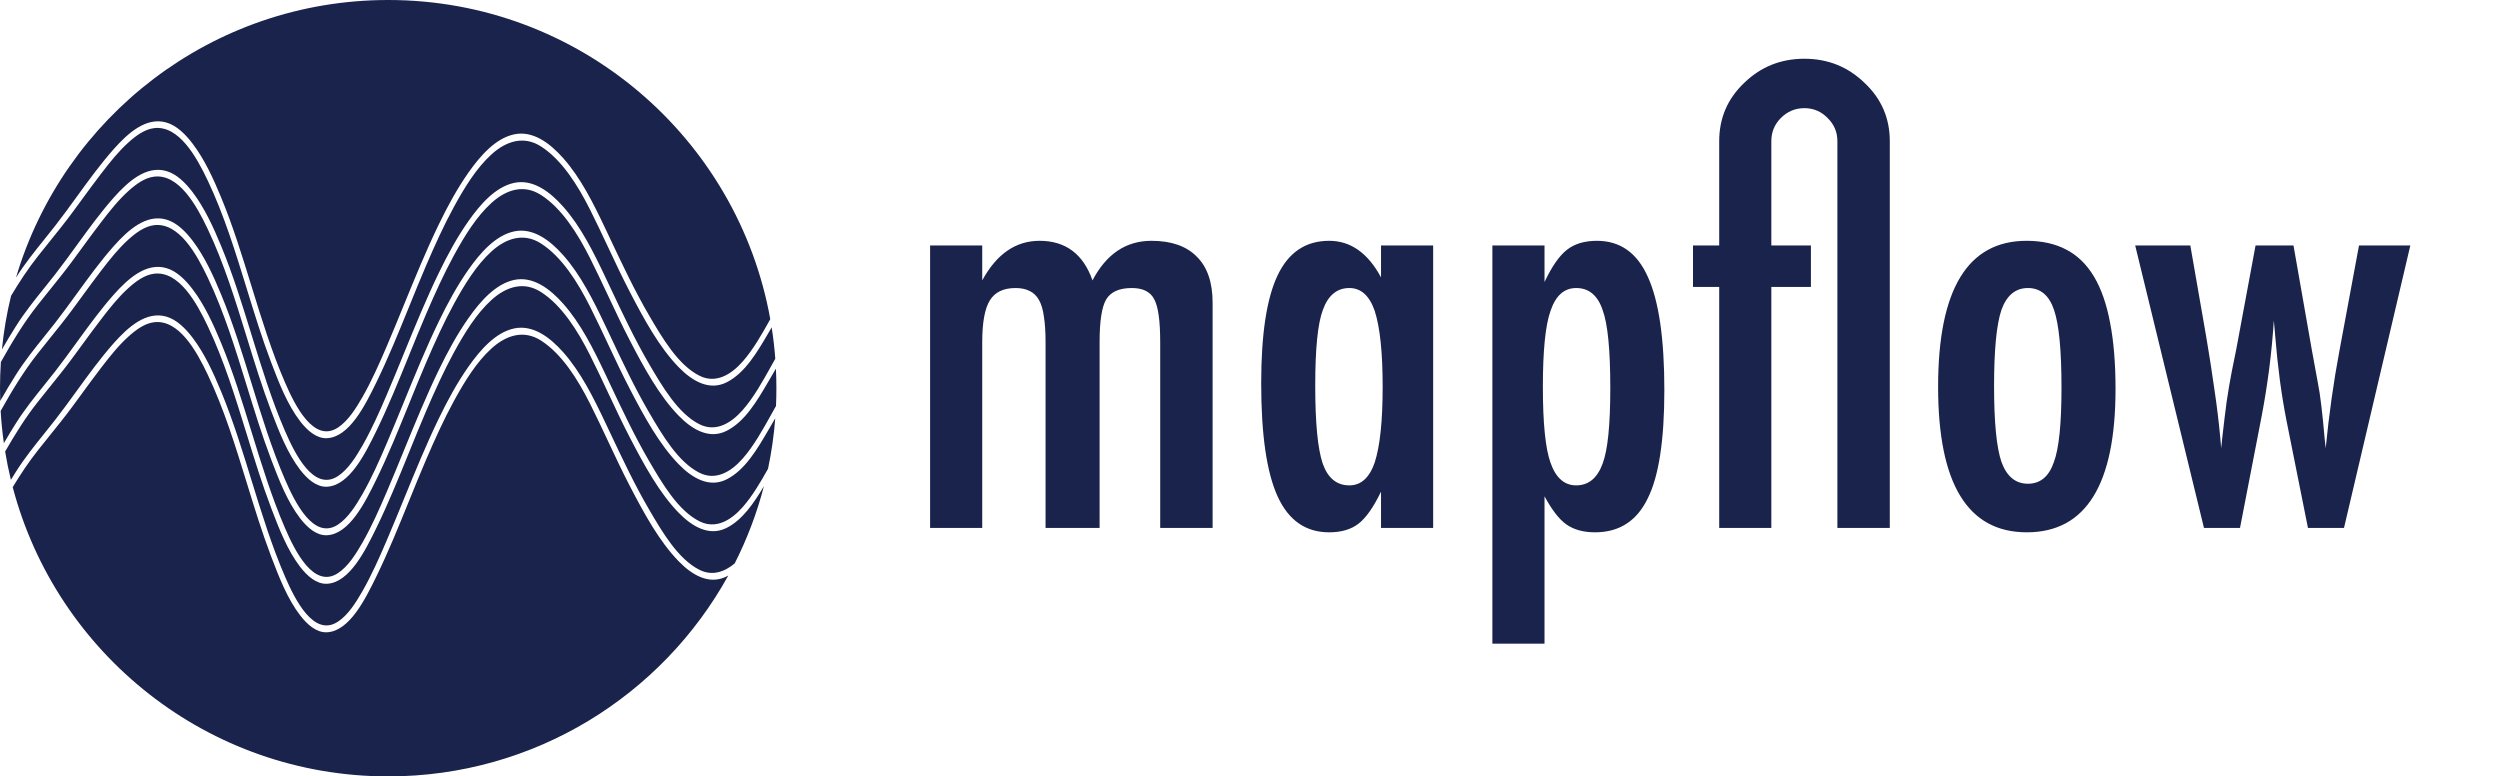 <svg width="161" height="50" viewBox="0 0 161 50" fill="none" xmlns="http://www.w3.org/2000/svg">
<path d="M59.898 15.807H63.256V18.057C64.182 16.357 65.412 15.508 66.947 15.508C68.623 15.508 69.76 16.357 70.357 18.057C71.248 16.357 72.514 15.508 74.154 15.508C75.432 15.508 76.404 15.848 77.072 16.527C77.752 17.195 78.092 18.186 78.092 19.498V34H74.717V22.029C74.717 20.658 74.588 19.738 74.33 19.27C74.084 18.789 73.603 18.549 72.889 18.549C72.08 18.549 71.529 18.795 71.236 19.287C70.955 19.768 70.814 20.682 70.814 22.029V34H67.334V22.029C67.334 21.385 67.299 20.84 67.228 20.395C67.17 19.949 67.064 19.592 66.912 19.322C66.76 19.053 66.561 18.859 66.314 18.742C66.068 18.613 65.764 18.549 65.4 18.549C64.627 18.549 64.076 18.812 63.748 19.34C63.42 19.867 63.256 20.764 63.256 22.029V34H59.898V15.807ZM92.295 15.807V34H88.938V31.662C88.457 32.658 87.977 33.344 87.496 33.719C87.016 34.094 86.383 34.281 85.598 34.281C84.086 34.281 82.978 33.508 82.275 31.961C81.572 30.414 81.221 27.988 81.221 24.684C81.221 21.531 81.572 19.217 82.275 17.74C82.978 16.252 84.086 15.508 85.598 15.508C86.981 15.508 88.094 16.293 88.938 17.863V15.807H92.295ZM84.701 24.824C84.701 27.215 84.859 28.885 85.176 29.834C85.504 30.783 86.078 31.258 86.898 31.258C87.648 31.258 88.193 30.766 88.533 29.781C88.873 28.727 89.043 27.104 89.043 24.912C89.043 22.709 88.873 21.08 88.533 20.025C88.193 19.041 87.648 18.549 86.898 18.549C86.102 18.549 85.533 19.018 85.193 19.955C84.865 20.822 84.701 22.445 84.701 24.824ZM96.109 41.453V15.807H99.467V18.162C99.936 17.166 100.416 16.475 100.908 16.088C101.4 15.701 102.045 15.508 102.842 15.508C104.342 15.508 105.438 16.287 106.129 17.846C106.832 19.393 107.184 21.818 107.184 25.123C107.184 28.357 106.826 30.684 106.111 32.102C105.408 33.555 104.277 34.281 102.719 34.281C101.969 34.281 101.354 34.111 100.873 33.772C100.639 33.607 100.404 33.373 100.17 33.068C99.936 32.764 99.701 32.395 99.467 31.961V41.453H96.109ZM103.703 25C103.703 22.527 103.539 20.852 103.211 19.973C102.895 19.023 102.326 18.549 101.506 18.549C100.732 18.549 100.182 19.041 99.853 20.025C99.525 20.939 99.361 22.568 99.361 24.912C99.361 27.256 99.525 28.885 99.853 29.799C100.193 30.771 100.744 31.258 101.506 31.258C102.303 31.258 102.871 30.789 103.211 29.852C103.539 28.984 103.703 27.367 103.703 25ZM121.703 34H118.328V9.092C118.328 8.506 118.117 8.008 117.695 7.598C117.285 7.176 116.787 6.965 116.201 6.965C115.615 6.965 115.111 7.176 114.689 7.598C114.279 8.008 114.074 8.506 114.074 9.092V15.807H116.623V18.479H114.074V34H110.717V18.479H109.029V15.807H110.717V9.092C110.717 7.604 111.256 6.35 112.334 5.33C113.4 4.299 114.689 3.783 116.201 3.783C117.713 3.783 119.002 4.299 120.068 5.33C121.158 6.35 121.703 7.604 121.703 9.092V34ZM136.24 25.053C136.24 31.205 134.336 34.281 130.527 34.281C126.719 34.281 124.814 31.158 124.814 24.912C124.814 18.643 126.713 15.508 130.51 15.508C131.494 15.508 132.344 15.695 133.059 16.07C133.785 16.445 134.383 17.025 134.852 17.811C135.32 18.596 135.666 19.586 135.889 20.781C136.123 21.977 136.24 23.4 136.24 25.053ZM132.76 24.965C132.76 22.574 132.602 20.91 132.285 19.973C131.969 19.023 131.406 18.549 130.598 18.549C129.801 18.549 129.232 19.018 128.893 19.955C128.576 20.893 128.418 22.527 128.418 24.859C128.418 27.191 128.576 28.82 128.893 29.746C129.232 30.684 129.801 31.152 130.598 31.152C131.395 31.152 131.951 30.689 132.268 29.764C132.596 28.896 132.76 27.297 132.76 24.965ZM137.506 15.807H141.057L142.076 21.66C142.275 22.832 142.451 23.963 142.604 25.053C142.768 26.143 142.896 27.203 142.99 28.234L143.043 28.867L143.113 28.199C143.207 27.355 143.301 26.582 143.395 25.879C143.5 25.164 143.611 24.508 143.729 23.91L144.01 22.521L145.258 15.807H147.701L148.879 22.521L149.266 24.631C149.348 25.029 149.424 25.527 149.494 26.125C149.564 26.711 149.635 27.408 149.705 28.217L149.775 28.867C149.986 26.688 150.285 24.572 150.672 22.521L151.92 15.807H155.225L150.953 34H148.633L147.244 27.057C147.08 26.213 146.939 25.352 146.822 24.473C146.705 23.582 146.605 22.639 146.523 21.643C146.512 21.525 146.5 21.385 146.488 21.221C146.477 21.057 146.459 20.863 146.436 20.641C146.365 21.707 146.266 22.744 146.137 23.752C146.008 24.748 145.85 25.744 145.662 26.74L144.256 34H141.936L137.506 15.807Z" fill="#1A234B"/>
<path fill-rule="evenodd" clip-rule="evenodd" d="M47.313 36.287C48.109 34.716 48.745 33.049 49.197 31.308C48.537 32.417 47.811 33.49 46.781 34.003C45.675 34.554 44.578 33.918 43.708 33.023C42.454 31.735 41.474 29.929 40.587 28.223C40.087 27.265 39.624 26.277 39.16 25.29L39.16 25.289L39.16 25.289L39.16 25.289C38.777 24.474 38.394 23.659 37.992 22.86C37.195 21.279 36.177 19.666 34.847 18.811C33.745 18.101 32.611 18.442 31.641 19.327C30.681 20.202 29.916 21.447 29.243 22.677C28.581 23.889 28.002 25.173 27.445 26.466C27.064 27.353 26.699 28.253 26.334 29.153L26.334 29.153L26.334 29.153L26.334 29.153L26.334 29.153C25.662 30.807 24.991 32.462 24.218 34.04C23.528 35.448 22.503 37.534 21.048 37.595C20.378 37.621 19.788 37.098 19.334 36.51C18.513 35.446 17.967 34.042 17.461 32.709C16.876 31.168 16.384 29.57 15.893 27.973C15.159 25.59 14.425 23.208 13.385 21.016C12.652 19.471 11.521 17.439 9.928 17.626C9.324 17.697 8.763 18.106 8.276 18.545C7.64 19.117 7.078 19.822 6.534 20.531C6.109 21.083 5.696 21.649 5.282 22.214L5.282 22.215C5.068 22.508 4.854 22.801 4.638 23.092C4.163 23.733 3.668 24.346 3.173 24.96L3.173 24.96L3.173 24.96L3.173 24.96C2.925 25.268 2.678 25.575 2.432 25.887C1.657 26.866 0.976 27.953 0.331 29.078C0.432 29.695 0.556 30.304 0.701 30.904C0.81 30.726 0.92 30.549 1.031 30.374C1.595 29.485 2.228 28.697 2.864 27.907L2.864 27.907C3.092 27.622 3.321 27.338 3.547 27.048C4.022 26.438 4.482 25.806 4.941 25.173C5.711 24.113 6.481 23.052 7.327 22.099C8.251 21.058 9.42 20.02 10.706 20.388C11.375 20.578 11.949 21.148 12.418 21.77C13.168 22.762 13.734 23.987 14.236 25.203C15.003 27.054 15.603 29.003 16.203 30.95C16.85 33.048 17.496 35.145 18.35 37.121C18.989 38.602 20.21 41.068 21.772 40.03C22.42 39.599 22.917 38.812 23.343 38.069C23.93 37.04 24.425 35.924 24.903 34.808C25.282 33.922 25.649 33.026 26.015 32.13L26.015 32.129L26.015 32.129L26.015 32.129L26.015 32.129L26.015 32.129C26.729 30.383 27.444 28.636 28.255 26.96C28.821 25.788 29.442 24.648 30.162 23.622C30.944 22.508 31.921 21.409 33.106 21.153C34.304 20.895 35.395 21.697 36.27 22.683C37.399 23.958 38.209 25.583 38.985 27.221C39.082 27.426 39.179 27.631 39.276 27.836L39.276 27.836C40.074 29.526 40.871 31.217 41.794 32.8C42.653 34.272 43.682 36.024 45.06 36.704C45.864 37.1 46.639 36.846 47.313 36.287ZM47.828 32.658C48.448 31.953 48.966 31.072 49.461 30.19C49.684 29.13 49.841 28.044 49.926 26.939C49.849 27.073 49.771 27.205 49.693 27.338C49.632 27.442 49.57 27.548 49.508 27.654C48.76 28.937 47.975 30.284 46.781 30.878C45.675 31.429 44.578 30.793 43.708 29.898C42.454 28.61 41.474 26.804 40.587 25.098C40.087 24.14 39.624 23.152 39.16 22.164L39.16 22.164L39.16 22.164C38.777 21.349 38.394 20.534 37.992 19.735C37.195 18.154 36.177 16.541 34.847 15.685C33.745 14.976 32.611 15.318 31.641 16.202C30.681 17.077 29.916 18.322 29.243 19.552C28.581 20.764 28.002 22.048 27.445 23.341C27.064 24.228 26.699 25.128 26.334 26.028L26.334 26.028L26.334 26.028L26.334 26.028C25.662 27.682 24.991 29.337 24.218 30.915C23.528 32.323 22.503 34.409 21.048 34.47C20.378 34.496 19.788 33.973 19.334 33.385C18.513 32.321 17.967 30.917 17.461 29.584C16.876 28.043 16.384 26.445 15.893 24.848C15.159 22.465 14.425 20.083 13.385 17.891C12.652 16.346 11.521 14.314 9.928 14.501C9.324 14.572 8.763 14.981 8.276 15.42C7.64 15.992 7.078 16.697 6.534 17.406C6.109 17.958 5.696 18.524 5.282 19.089L5.282 19.09C5.068 19.383 4.854 19.676 4.638 19.967C4.163 20.608 3.668 21.221 3.173 21.835L3.173 21.835L3.173 21.835C2.925 22.142 2.678 22.45 2.432 22.762C1.541 23.889 0.773 25.157 0.042 26.463C0.083 27.164 0.152 27.856 0.249 28.54C0.503 28.103 0.763 27.672 1.031 27.249C1.595 26.36 2.228 25.572 2.864 24.782L2.864 24.782C3.092 24.497 3.321 24.213 3.547 23.923C4.022 23.313 4.482 22.681 4.941 22.048C5.711 20.988 6.481 19.927 7.327 18.974C8.251 17.933 9.42 16.895 10.706 17.263C11.375 17.453 11.949 18.023 12.418 18.645C13.168 19.637 13.734 20.862 14.236 22.078C15.003 23.929 15.603 25.878 16.203 27.825C16.85 29.923 17.496 32.02 18.35 33.996C18.989 35.477 20.21 37.943 21.772 36.905C22.42 36.474 22.917 35.687 23.343 34.944C23.93 33.915 24.425 32.799 24.903 31.683C25.282 30.797 25.649 29.901 26.015 29.005L26.015 29.005L26.015 29.004L26.015 29.004L26.015 29.004L26.015 29.004L26.015 29.004C26.729 27.258 27.444 25.511 28.255 23.835C28.821 22.663 29.442 21.523 30.162 20.497C30.944 19.383 31.921 18.284 33.106 18.028C34.304 17.77 35.395 18.572 36.27 19.558C37.399 20.833 38.209 22.458 38.985 24.096C39.082 24.301 39.179 24.506 39.276 24.711L39.276 24.711C40.074 26.401 40.871 28.092 41.794 29.675C42.653 31.147 43.682 32.899 45.06 33.579C46.078 34.081 47.05 33.54 47.828 32.658ZM0.013 25.823C0.342 25.247 0.679 24.678 1.031 24.124C1.595 23.235 2.228 22.447 2.864 21.657L2.864 21.657C3.092 21.372 3.321 21.088 3.547 20.798C4.022 20.188 4.482 19.556 4.941 18.923C5.711 17.863 6.481 16.802 7.327 15.849C8.251 14.808 9.42 13.77 10.706 14.138C11.375 14.328 11.949 14.898 12.418 15.52C13.168 16.512 13.734 17.737 14.236 18.953C15.003 20.804 15.603 22.752 16.203 24.7L16.203 24.7C16.85 26.798 17.496 28.895 18.35 30.871C18.989 32.352 20.21 34.818 21.772 33.78C22.42 33.349 22.917 32.562 23.343 31.819C23.93 30.79 24.425 29.674 24.903 28.558C25.282 27.672 25.649 26.776 26.015 25.88L26.015 25.879L26.015 25.879L26.015 25.879L26.015 25.879C26.729 24.133 27.444 22.386 28.255 20.71C28.821 19.538 29.442 18.398 30.162 17.372C30.944 16.258 31.921 15.159 33.106 14.903C34.304 14.645 35.395 15.447 36.27 16.433C37.399 17.708 38.209 19.333 38.985 20.971C39.082 21.176 39.179 21.381 39.276 21.586L39.276 21.586C40.074 23.276 40.871 24.967 41.794 26.55C42.653 28.022 43.682 29.774 45.06 30.454C46.078 30.956 47.05 30.415 47.828 29.533C48.533 28.731 49.106 27.702 49.663 26.703L49.663 26.701C49.767 26.515 49.871 26.329 49.974 26.147C49.991 25.767 50 25.384 50 25C50 24.578 49.989 24.157 49.969 23.74C49.877 23.898 49.786 24.056 49.693 24.213C49.632 24.317 49.57 24.423 49.508 24.529C48.76 25.812 47.975 27.159 46.781 27.753C45.675 28.304 44.578 27.668 43.708 26.773C42.454 25.485 41.474 23.679 40.587 21.973C40.087 21.015 39.624 20.027 39.16 19.039L39.16 19.039C38.777 18.224 38.394 17.409 37.992 16.61C37.195 15.029 36.177 13.416 34.847 12.56C33.745 11.851 32.611 12.193 31.641 13.077C30.681 13.952 29.916 15.197 29.243 16.427C28.581 17.639 28.002 18.923 27.445 20.216C27.064 21.103 26.699 22.003 26.334 22.903L26.334 22.903L26.334 22.903C25.662 24.557 24.991 26.212 24.218 27.79C23.528 29.198 22.503 31.284 21.048 31.345C20.378 31.372 19.788 30.848 19.334 30.26C18.513 29.195 17.967 27.792 17.461 26.459C16.876 24.918 16.384 23.32 15.893 21.723C15.159 19.34 14.425 16.958 13.385 14.766C12.652 13.221 11.521 11.189 9.928 11.376C9.324 11.447 8.763 11.856 8.276 12.295C7.64 12.867 7.078 13.572 6.534 14.281C6.109 14.833 5.696 15.399 5.282 15.964L5.282 15.965C5.068 16.258 4.854 16.551 4.638 16.842C4.163 17.483 3.668 18.096 3.173 18.71L3.173 18.71C2.926 19.017 2.678 19.325 2.432 19.637C1.546 20.757 0.783 22.016 0.056 23.314C0.019 23.871 0 24.433 0 25C0 25.276 0.004 25.55 0.013 25.823ZM49.695 21.084C49.8 21.748 49.878 22.421 49.929 23.102C49.84 23.259 49.752 23.418 49.663 23.578C49.106 24.577 48.533 25.606 47.828 26.408C47.05 27.29 46.078 27.831 45.06 27.329C43.682 26.649 42.653 24.897 41.794 23.425C40.871 21.842 40.074 20.151 39.276 18.461L39.276 18.461C39.179 18.256 39.082 18.051 38.985 17.846C38.209 16.208 37.399 14.583 36.27 13.309C35.395 12.322 34.304 11.52 33.106 11.778C31.921 12.034 30.944 13.133 30.162 14.247C29.442 15.273 28.821 16.413 28.255 17.585C27.444 19.261 26.729 21.008 26.015 22.754L26.015 22.754L26.015 22.754C25.649 23.651 25.282 24.547 24.903 25.433C24.425 26.549 23.93 27.665 23.343 28.694C22.917 29.437 22.42 30.224 21.772 30.655C20.21 31.693 18.989 29.227 18.35 27.746C17.496 25.77 16.85 23.673 16.203 21.575L16.203 21.575C15.603 19.627 15.003 17.679 14.236 15.828C13.734 14.612 13.168 13.386 12.418 12.395C11.949 11.773 11.375 11.203 10.706 11.013C9.42 10.645 8.251 11.683 7.327 12.724C6.481 13.677 5.711 14.738 4.941 15.798L4.941 15.798C4.482 16.431 4.022 17.063 3.547 17.673C3.321 17.963 3.092 18.247 2.864 18.532L2.864 18.532C2.228 19.322 1.595 20.11 1.031 20.999C0.718 21.492 0.417 21.997 0.123 22.508C0.239 21.329 0.438 20.175 0.712 19.051C1.245 18.159 1.808 17.301 2.432 16.512C2.678 16.2 2.926 15.892 3.173 15.585C3.668 14.971 4.163 14.358 4.638 13.717C4.854 13.426 5.068 13.133 5.282 12.84C5.696 12.274 6.109 11.708 6.534 11.156C7.078 10.447 7.64 9.742 8.276 9.17C8.763 8.731 9.324 8.322 9.928 8.251C11.521 8.064 12.652 10.096 13.385 11.641C14.425 13.833 15.159 16.215 15.893 18.598C16.384 20.195 16.876 21.793 17.461 23.334C17.967 24.667 18.513 26.07 19.334 27.135C19.788 27.723 20.378 28.247 21.048 28.22C22.503 28.159 23.528 26.073 24.218 24.665C24.991 23.086 25.662 21.432 26.334 19.778C26.699 18.878 27.064 17.978 27.445 17.091C28.002 15.798 28.581 14.514 29.243 13.303C29.916 12.072 30.681 10.827 31.641 9.952C32.611 9.068 33.745 8.726 34.847 9.435C36.177 10.291 37.195 11.904 37.992 13.485C38.394 14.284 38.777 15.099 39.16 15.914C39.624 16.902 40.087 17.89 40.587 18.848C41.474 20.554 42.454 22.36 43.708 23.648C44.578 24.543 45.675 25.179 46.781 24.628C47.975 24.034 48.76 22.687 49.508 21.404C49.57 21.298 49.632 21.192 49.693 21.088C49.694 21.087 49.694 21.085 49.695 21.084ZM49.606 20.555C49.067 21.521 48.509 22.508 47.828 23.283C47.05 24.165 46.078 24.706 45.06 24.204C43.682 23.524 42.653 21.772 41.794 20.3C40.871 18.716 40.074 17.026 39.276 15.336C39.179 15.131 39.082 14.926 38.985 14.721C38.209 13.083 37.399 11.458 36.27 10.184C35.395 9.197 34.304 8.395 33.106 8.653C31.921 8.909 30.944 10.008 30.162 11.122C29.442 12.148 28.821 13.288 28.255 14.46C27.444 16.136 26.729 17.883 26.015 19.629C25.649 20.525 25.282 21.422 24.903 22.308C24.425 23.424 23.93 24.54 23.343 25.569C22.917 26.312 22.42 27.099 21.772 27.53C20.21 28.568 18.989 26.102 18.35 24.621C17.496 22.645 16.85 20.548 16.203 18.45C15.603 16.503 15.003 14.555 14.236 12.703C13.734 11.487 13.168 10.261 12.418 9.27C11.949 8.648 11.375 8.078 10.706 7.888C9.42 7.52 8.251 8.558 7.327 9.599C6.481 10.552 5.711 11.613 4.941 12.673C4.482 13.306 4.022 13.938 3.547 14.548C3.321 14.838 3.092 15.122 2.864 15.407C2.228 16.197 1.595 16.985 1.031 17.874C1.031 17.874 1.03 17.875 1.03 17.876C4.097 7.539 13.668 0 25 0C37.29 0 47.509 8.868 49.606 20.555ZM46.901 37.065C46.862 37.087 46.822 37.108 46.781 37.128C45.675 37.679 44.578 37.043 43.708 36.148C42.454 34.859 41.474 33.054 40.587 31.348C40.087 30.39 39.624 29.402 39.16 28.415L39.16 28.415L39.16 28.414L39.16 28.414L39.16 28.414C38.777 27.599 38.394 26.784 37.992 25.985C37.195 24.404 36.177 22.791 34.847 21.936C33.745 21.226 32.611 21.567 31.641 22.452C30.681 23.327 29.916 24.572 29.243 25.802C28.581 27.014 28.002 28.298 27.445 29.591C27.064 30.478 26.699 31.378 26.334 32.278C25.662 33.932 24.991 35.586 24.218 37.165C23.528 38.573 22.503 40.659 21.048 40.72C20.378 40.746 19.788 40.223 19.334 39.635C18.513 38.571 17.967 37.167 17.461 35.834C16.876 34.293 16.384 32.695 15.893 31.098C15.159 28.715 14.425 26.333 13.385 24.141C12.652 22.596 11.521 20.564 9.928 20.751C9.324 20.822 8.763 21.231 8.276 21.67C7.64 22.242 7.078 22.947 6.534 23.656C6.109 24.208 5.696 24.774 5.282 25.339L5.282 25.34C5.068 25.633 4.854 25.926 4.638 26.217C4.163 26.858 3.668 27.471 3.173 28.085L3.173 28.085L3.173 28.085L3.173 28.085L3.173 28.085C2.925 28.393 2.677 28.7 2.432 29.012C1.85 29.748 1.32 30.544 0.819 31.372C3.637 42.093 13.395 50 25 50C34.432 50 42.644 44.777 46.901 37.065Z" fill="#1A234B"/>
</svg>
